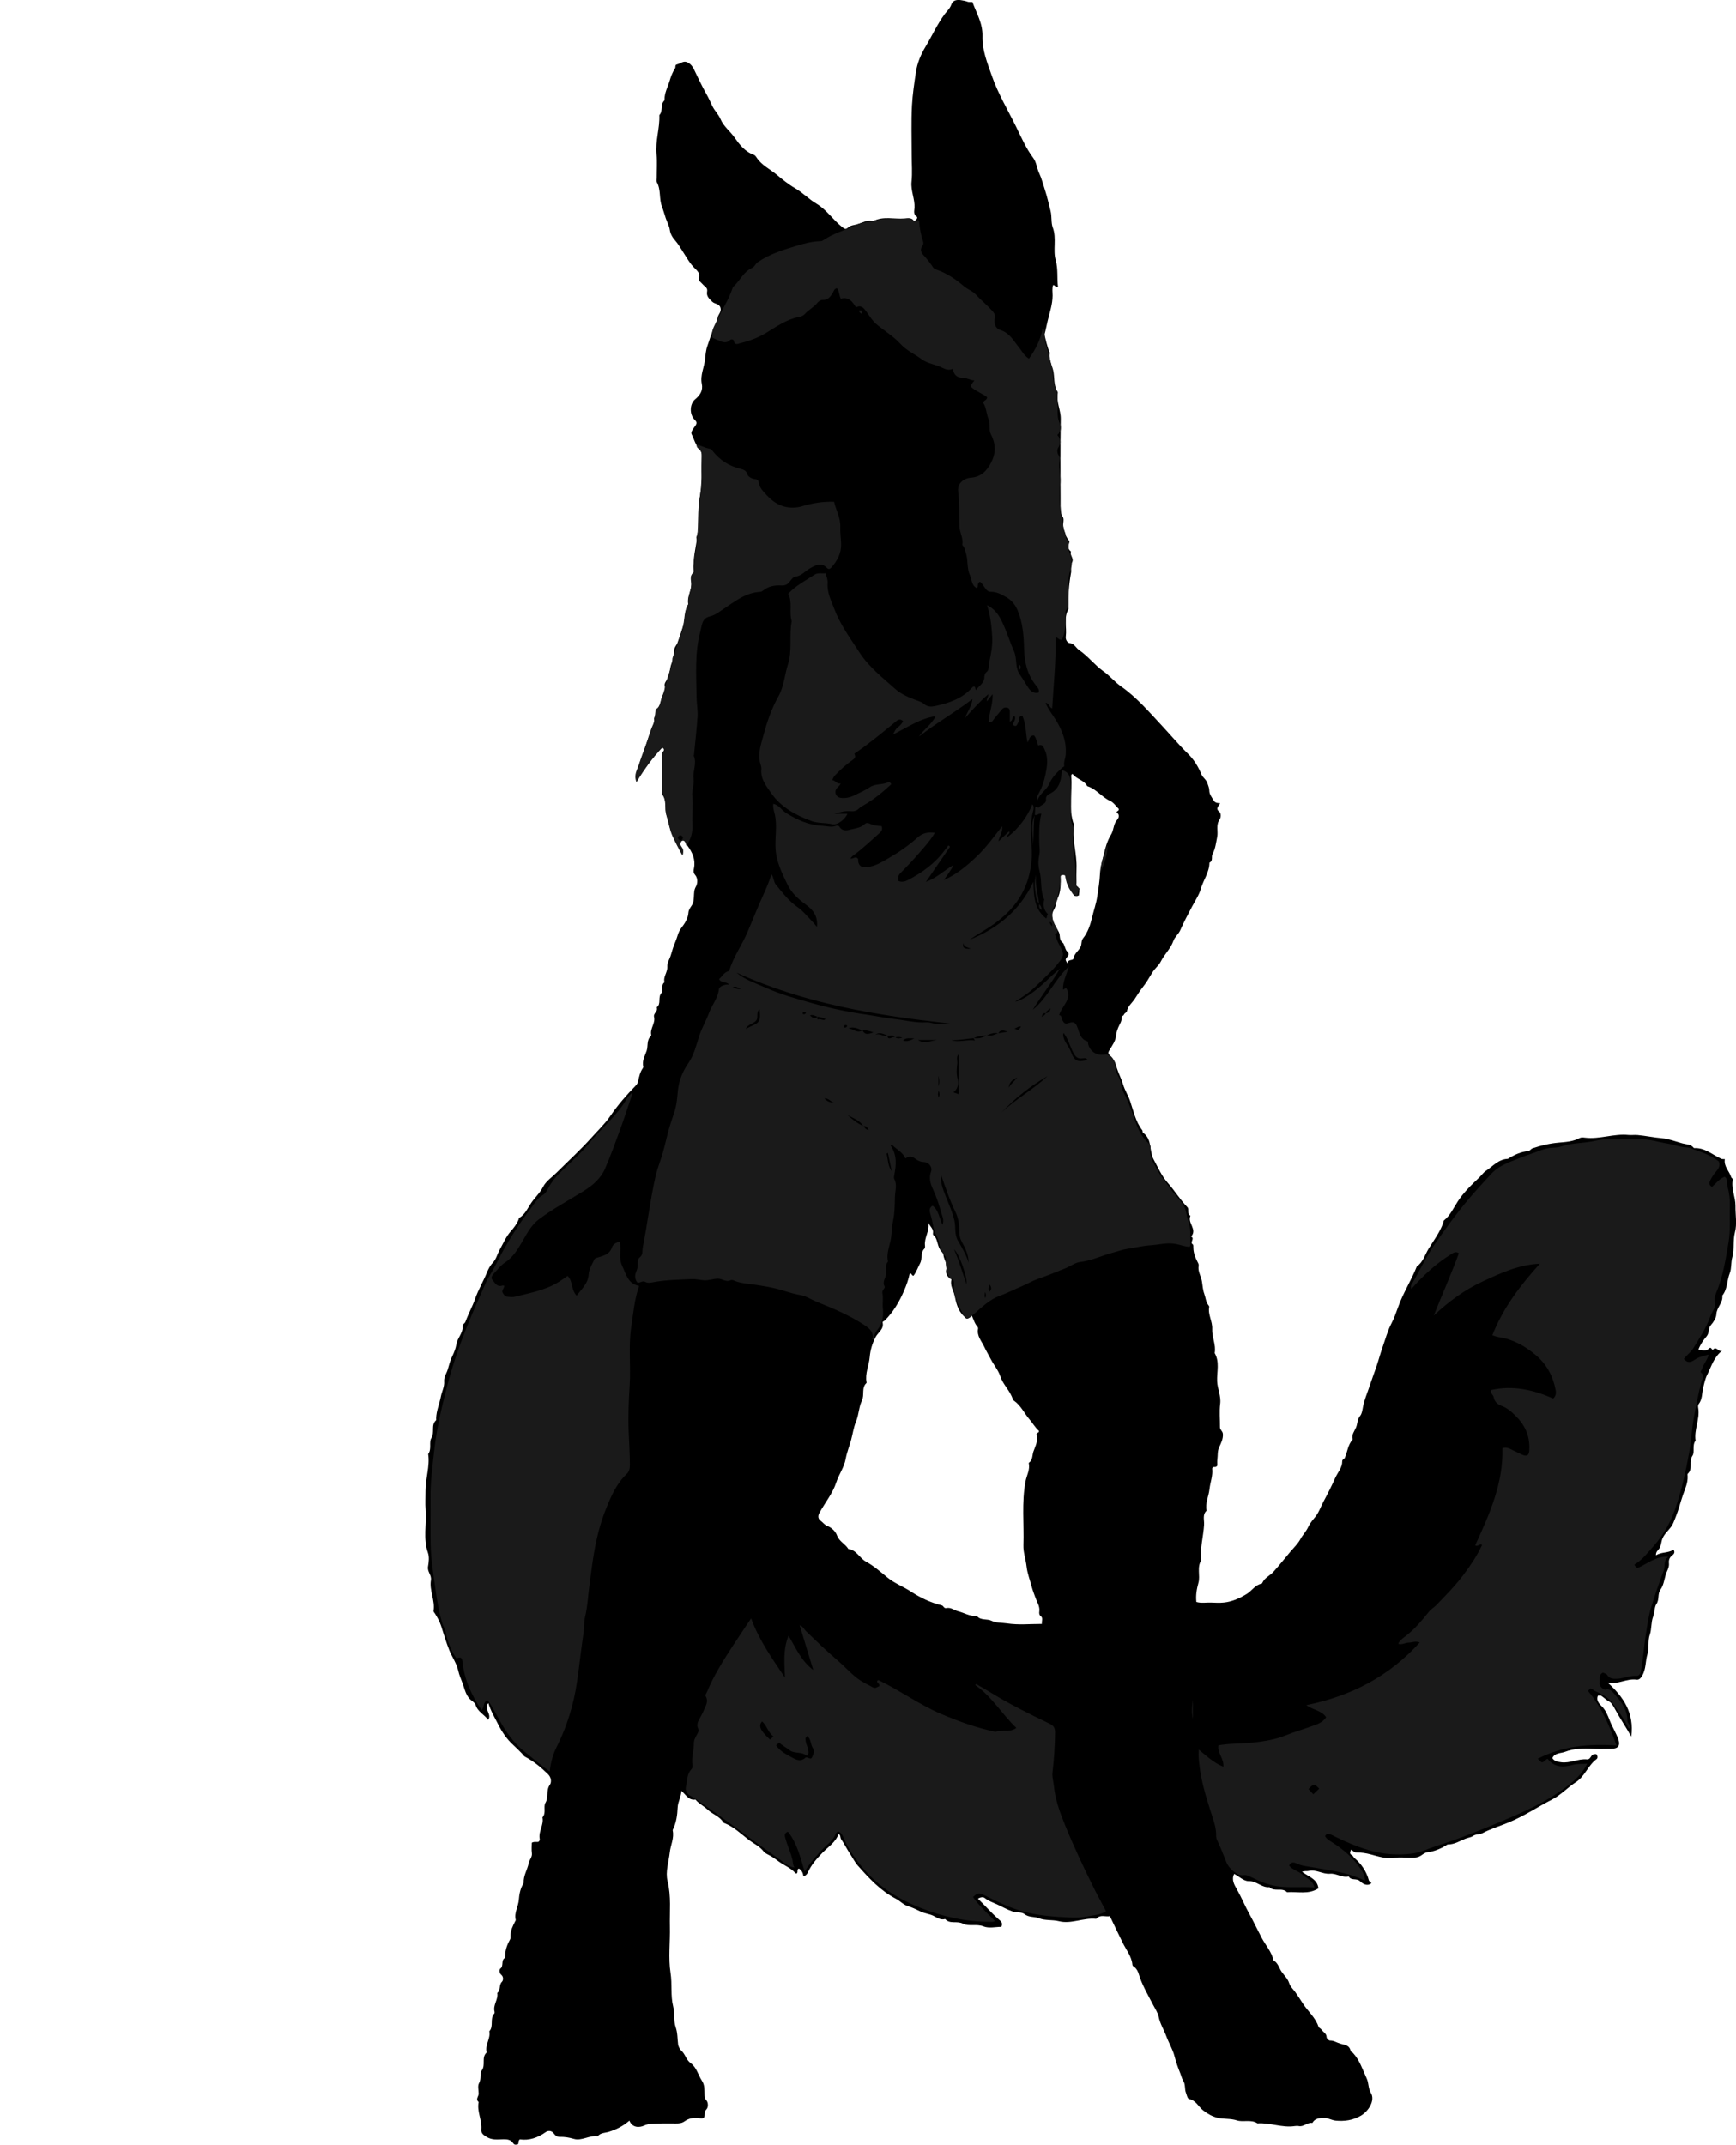 <?xml version="1.0" encoding="utf-8"?>
<!-- Generator: Adobe Illustrator 24.0.2, SVG Export Plug-In . SVG Version: 6.00 Build 0)  -->
<svg version="1.1" id="Layer_1" xmlns="http://www.w3.org/2000/svg" xmlns:xlink="http://www.w3.org/1999/xlink" x="0px" y="0px"
	 width="1306.58" height="1614.19" viewBox="0 0 1306.58 1614.19" style="enable-background:new 0 0 1306.58 1614.19;" xml:space="preserve">
<style type="text/css">
	.st0{fill:#1A1A1A;}
</style>
<g>
	<path d="M835.35,1442.19c-3.48,0.65-7.33-1.5-10.21,1.95c-0.08,0.09-0.32,0.06-0.49,0.05c-9.32-0.89-18.41,4.09-27.56,1.81
		c-5.11-1.27-10.62-0.39-15.01-2.21c-3.61-1.5-7.67-0.44-11.11-3.22c-2.05-1.66-5.88-0.9-9.02-1.98c-4.12-1.41-7.79-3.58-11.66-5.32
		c-3.11-1.41-6.46-2.53-9.25-4.82c-0.91-0.75-3.16-0.68-4.99,0.62c5.28,5.09,10.02,10.52,15.41,15.36c1.35,1.21,3.73,2.51,2.19,5.8
		c-4.24,0-9.35,1.26-13.33-0.31c-5.36-2.11-11.26,0.2-15.54-2.07c-4.5-2.39-9.84,0.58-13.44-3.5c-3.46,1.1-6.42-1.3-8.93-2.48
		c-3.08-1.45-6.46-1.68-9.55-3.19c-3.03-1.48-6.34-3.07-9.56-4.07c-3.64-1.13-5.84-3.89-8.97-5.51
		c-11.54-5.96-20.34-15.5-28.8-25.07c-2.11-2.39-3.87-5.92-5.74-8.73c-2.39-3.59-4.24-7.46-6.67-10.94
		c-0.94-1.34-0.15-3.03-1.99-4.08c-2.1,6.16-7.6,9.56-11.91,13.97c-4.45,4.56-8.59,9.19-11.23,15.1c-0.43,0.97-1.48,2.43-3.35,2.91
		c-0.14-2.58-1.24-4.56-3.33-5.92c-2,0.63-0.34,2.88-1.75,3.71c-0.58,0.15-0.92-0.25-1.24-0.6c-2.94-3.23-6.9-4.95-10.49-7.25
		c-2.56-1.64-4.85-3.63-7.53-5.17c-1.85-1.06-4.45-2.11-5.36-3.32c-3.02-4.06-7.55-6.04-11.27-8.87c-5.9-4.48-11.3-9.92-18.43-12.68
		c-0.3-0.12-0.7-0.25-0.84-0.5c-2.68-4.71-8.1-6.1-11.8-9.63c-2.85-2.72-6.62-4.48-9.2-7.63c-5.04,0.81-7.06-3.46-10.57-6.55
		c-0.18,4.65-2.6,8.11-2.8,12.54c-0.25,5.67-0.99,11.5-3.66,16.77c-0.07,0.14-0.1,0.33-0.07,0.48c1.27,5.78-1.61,11.04-2.2,16.61
		c-0.78,7.21-3.42,14.52-1.66,21.59c2.84,11.39,1.47,22.78,1.74,34.17c0.28,11.66-1.27,23.54,0.5,34.93
		c1.32,8.49-0.08,17.08,1.95,25.09c1.36,5.37,0.22,10.81,1.89,15.62c1.55,4.48,1.28,8.81,1.87,13.2c0.21,1.52,1.43,3.74,2.18,4.36
		c3.2,2.67,3.75,7.09,7.19,9.54c4.57,3.25,5.65,8.94,8.56,13.36c2.15,3.28,1.77,6.67,1.94,10.15c0.07,1.52-0.11,2.86,1.29,4.4
		c1.59,1.76,1.6,5.43,0.11,6.94c-1.96,1.98-0.87,4.01-1.7,6.03c-1.11,1.1-2.74,0.72-4.11,0.52c-3.84-0.55-7.6,0.28-10.47,2.35
		c-2.3,1.67-4.39,1.68-6.76,1.7c-4.33,0.04-8.68-0.17-13,0.07c-3.59,0.2-7.01-0.22-10.79,1.52c-3.5,1.62-8.89,1.88-11.12-3.71
		c-4.77,4.15-9.79,6.64-15.49,8.43c-2.72,0.85-6.26,0.62-8.37,3.31c-6.23-0.87-12.15,3.73-17.93,2.01
		c-3.67-1.09-7.11-1.63-10.72-1.53c-2.19,0.07-3.43-1.28-4.33-2.49c-1.86-2.52-4.5-2.24-6.11-1.11c-6.05,4.27-12.51,6.5-19.5,5.49
		c-1.46,1.18-0.67,2.57-1.4,3.69c-1.35,0.23-2.55,0.85-3.71-0.91c-1.66-2.51-4.27-2.9-7.22-2.85c-4.26,0.07-8.56,0.81-12.67-1.78
		c-2.35-1.49-4.28-2.58-4.01-5.65c0.62-7-3.47-13.55-2.01-20.63c-2.58-2.09,0.02-4.18,0.02-6.26c-0.01-2.67-0.92-5.89,0.26-7.87
		c1.93-3.25,0.38-7.37,2.03-9.55c3.21-4.26-0.42-9.85,3.64-13.45c0.09-0.08,0.08-0.33,0.05-0.49c-1.29-5.46,3.13-10.18,2.03-15.62
		c3.5-3.79,0.17-9.51,3.72-13.31c0.28-0.3,0.35-0.99,0.23-1.42c-1.39-5.02,2.93-9.19,2.06-14.12c2.72-2.1,1.04-5.98,3.52-8.43
		c1.03-1.02,1.3-3.77-0.59-5.3c-1.66-1.34-1.37-4.03-0.78-4.44c2.96-2.05,0.43-6.18,3.41-8.04c0.38-0.24,0.39-1.22,0.39-1.86
		c0.03-4.47,1.59-8.46,3.71-12.3c0.37-0.66,0.32-1.61,0.29-2.42c-0.12-4.2,1.8-7.74,3.61-11.31c0.15-0.29,0.39-0.65,0.32-0.91
		c-1.32-5.32,1.95-9.96,2.34-15.1c0.3-3.92,1.02-8.23,3.23-11.88c0.17-0.28,0.43-0.59,0.41-0.88c-0.3-5.37,2.81-9.86,3.78-14.79
		c0.53-2.7,2.81-4.61,2.39-7.57c-0.37-2.59-0.08-5.27-0.08-7.81c1.94-1.16,3.9-0.26,5.15-0.79c0.95-0.84,0.93-1.57,0.82-2.18
		c-1.04-5.61,3.26-10.51,2.08-16.12c3.02-3.29,0.51-8.04,2.24-10.96c2.58-4.36,0.3-9.36,3.33-13.59c1.27-1.78,1.27-5.36-1.42-7.99
		c-5.24-5.11-10.79-9.69-17.26-13.1c-1.05-0.55-1.54-1.62-2.3-2.38c-2.14-2.13-4.23-4.33-6.48-6.36c-4.89-4.41-8.58-9.87-11.45-15.6
		c-2.54-5.06-5.56-9.95-7.37-16.05c-3.89,4.58,3.02,8.31-0.19,12.64c-2.86-4.11-7.93-6.04-9.45-11.38
		c-0.26-0.91-1.67-2.16-2.87-3.05c-4.47-3.27-5.17-8.54-6.99-13.33c-1.12-2.96-2.5-6.14-3.11-8.98c-1.25-5.8-4.67-10.38-6.78-15.63
		c-2.42-6-4.18-12.18-6.17-18.3c-1.04-3.2-2.82-6.44-4.69-9.41c-0.41-0.65-1.15-1.18-1.02-1.98c1.3-7.89-3.3-15.3-1.97-23.13
		c0.64-3.79-2.87-6.32-2.19-10.17c0.6-3.39,1.05-7.31-0.05-10.42c-3.77-10.65-0.93-21.5-1.76-32.2c-0.37-4.8-0.05-9.66-0.07-14.49
		c-0.04-9.26,3.39-18.27,2.02-27.62c2.8-3.69,0.43-8.9,2.34-11.91c2.8-4.42-0.48-9.85,3.55-13.49c0.26-0.23,0.08-0.96,0.09-1.46
		c0.15-5.69,2.51-10.9,3.54-16.31c0.73-3.84,2.8-7.47,2.48-11.54c-0.26-3.26,1.83-5.95,2.7-8.92c0.97-3.29,1.81-6.79,3.37-9.89
		c1.45-2.88,2.66-6.16,3.11-8.95c0.81-4.96,5.01-8.52,4.73-13.54c-0.1-1.9,1.63-2.17,2.14-3.58c2.11-5.85,5.25-11.43,7.23-17.15
		c2.39-6.9,6.11-13.03,8.83-19.67c1.07-2.62,2.37-5.31,4.48-7.52c2.66-2.77,3.45-6.7,5.31-10c2.62-4.67,4.62-9.61,8.28-13.76
		c2.25-2.55,4.5-5.38,5.81-8.68c0.18-0.45,0.2-1.15,0.53-1.34c4.56-2.66,6.47-7.63,9.24-11.6c2.78-3.99,6.43-7.29,8.74-11.83
		c2.12-4.19,6.64-7.17,10.14-10.65c8.8-8.75,17.99-17.13,26.27-26.34c4.78-5.32,10.13-10.41,14.08-16.18
		c5.69-8.33,12.17-15.78,19.15-22.9c1.09-1.12,1.59-2.1,1.92-3.63c0.71-3.23,1.38-6.56,3.35-9.38c0.27-0.39,0.57-0.97,0.47-1.36
		c-1.15-4.37,1.39-8.35,2.56-11.97c1.16-3.59-0.15-8.06,3.12-10.98c0.21-0.19,0.37-0.63,0.31-0.9c-1.05-4.81,3.31-8.76,2.11-13.63
		c-0.65-2.64,3.22-4.19,1.99-7.1c3.72-2.71,0.55-7.62,3.66-10.92c1.63-1.73-0.83-5.83,2.23-7.93c-1.17-4.21,2.36-7.56,2.1-11.61
		c-0.21-3.26,1.83-5.96,2.68-8.93c0.95-3.29,1.96-6.71,3.37-9.9c1.53-3.49,2.01-7.3,4.53-10.54c2.55-3.29,5.02-7.06,5.31-11.44
		c0.15-2.27,1.6-4.03,2.49-5.42c1.49-2.33,1.47-4.44,1.64-6.8c0.18-2.47-0.01-4.74,1.46-7.33c1.29-2.28,1.8-6.3-0.76-9.16
		c-1.28-1.43-0.95-3.26-0.65-4.75c1.3-6.51-1.24-11.99-4.84-16.86c-0.98-1.33-0.67-3.74-3.36-4.18c-2.34,0.88-2.64,3.02-1.18,4.9
		c1.44,1.87,1.42,3.57,0.95,6.01c-3.24-4.61-5.21-9.53-7.49-14.21c-2.37-4.87-2.9-10.62-4.66-15.51c-1.94-5.37,0.66-11.38-3.31-16
		c-0.26-10.31-0.46-20.64,0.18-30.93c0.08-1.26,2.77-2.29-0.03-4.23c-7.32,7.54-13.37,16.18-19.34,25c-1.03-2.65-0.5-4.65,0.13-7.08
		c1.29-5,3.61-9.59,5.17-14.45c1.58-4.94,3.33-9.97,5.06-14.9c1.12-3.19,3.48-6.4,2.68-10.22c-0.08-0.4,3.09-7.9,3.35-8.4
		c0.98-1.84,2.01-4.15,2.16-5.76c0.34-3.65,3.46-6.45,2.53-10.35c-0.52-2.18,1.42-4.03,2.22-5.75c1.73-3.74,1.51-7.81,3.06-11.59
		c1.19-2.89,1.91-6.51,1.96-9.99c0.03-1.93,1.72-3.34,2.39-5.19c1.51-4.12,3.43-10.11,4.49-13.62c1.49-4.93,0.79-10.3,3.36-14.93
		c0.16-0.29,0.41-0.64,0.36-0.91c-1.07-5.7,3-10.69,2.16-16.41c-0.35-2.36-0.66-5.01,1.59-6.96c0.3-0.26,0.35-0.95,0.3-1.42
		c-0.93-8.6,1.51-17,2.53-25.34c1.19-9.7,0.17-19.46,1.82-28.91c1.84-10.57,1.49-21.08,1.71-31.64c0.05-2.43-0.47-4.29-2.27-6.21
		c-2.75-2.92-3.63-7.1-5.47-10.64c-0.9-1.72,1.52-4.43,2.85-6.42c1.25-1.87,1.1-2.81-0.57-4.46c-3.99-3.94-3.83-11.84,0.39-15.38
		c3.77-3.15,6.04-6.66,5.01-11.63c-1.34-6.46,1.82-12.36,2.46-18.58c0.33-3.22,0.64-6.98,1.79-10.09c1.48-4.02,2.52-8.22,4.44-12.11
		c1.4-2.83,2.66-5.87,3.2-8.96c0.46-2.63,3.15-4.49,2.14-7.6c-1.02-3.13-4.36-2.63-6.22-4.5c-2.22-2.23-4.53-4.1-3.8-7.72
		c0.57-2.79-1.99-3.72-3.36-5.39c-1.16-1.42-3.27-2.29-2.66-4.82c0.73-3.04-0.98-4.99-3.1-7c-3.84-3.64-6.29-8.34-9.16-12.74
		c-1.81-2.78-3.51-5.81-5.75-8.36c-2.07-2.36-3.59-4.83-4.08-8.14c-0.44-2.95-2.02-5.71-3.01-8.59c-1.01-2.92-1.77-5.92-2.88-8.8
		c-2.29-5.9-0.63-12.59-3.82-18.32c-0.5-0.9-0.15-2.29-0.15-3.46c-0.01-5.83,0.48-11.71-0.11-17.49
		c-1.03-10.05,2.54-19.68,2.12-29.63c2.98-3,0.52-7.85,3.66-10.81c0.2-0.19,0.28-0.61,0.27-0.92c-0.13-5.01,2.4-9.23,3.75-13.8
		c1.03-3.5,2.19-6.67,4.18-9.66c0.56-0.85-0.28-2.51,1.3-2.88c2.39-0.55,4.65-2.61,6.97-1.96c2.6,0.74,4.59,2.86,5.87,5.51
		c3.01,6.25,5.92,12.55,9.35,18.6c1.64,2.89,3.05,5.98,4.46,9c1.69,3.63,4.71,6.34,6.23,9.99c2.27,5.47,7.17,9,10.49,13.75
		c3.56,5.09,7.78,10.7,14.35,13c1.19,0.42,1.92,1.54,2.35,2.21c3.78,5.78,10.09,8.66,15.11,12.86c4.32,3.61,8.93,7.36,13.88,10.22
		c5.76,3.33,10.34,8.22,15.9,11.52c7.77,4.6,12.51,12.16,19.36,17.57c1.84,1.45,2.67,2.24,4.64,0.41c1.75-1.63,4.53-1.78,6.65-2.38
		c3.94-1.11,7.83-3.65,12.28-2.46c7.53-3.84,15.6-1.32,23.4-1.94c2.73-0.22,5.73-0.84,7.27,2.12c1.94-1.01,2.97-2.82,2-3.47
		c-2.8-1.89-1.78-4.48-1.67-6.7c0.34-6.68-2.96-12.82-2.24-19.65c0.7-6.59,0.12-13.32,0.12-19.98c0.01-12.43-0.44-24.89,0.21-37.29
		c0.45-8.47,1.73-16.97,3-25.38c0.99-6.57,3.64-13.01,7.03-18.63c4.97-8.24,8.89-17.1,14.65-24.9c1.7-2.29,3.93-4.13,4.97-7.19
		c1.12-3.28,4.35-3.85,8.18-3.06c1.29,0.26,2.54,0.42,3.8,0.95c1.01,0.42,2.29,0.2,3.86,0.28c3.03,8.39,7.86,16.03,7.56,25.86
		c-0.31,10.31,3.7,20.08,7.09,29.79c4.64,13.3,11.9,25.34,18.07,37.89c3.98,8.1,7.54,16.44,13.06,23.8
		c2.38,3.17,2.72,7.72,4.48,11.48c1.88,4.02,2.91,8.4,4.32,12.58c1.76,5.2,2.82,10.47,4.2,15.67c1.16,4.36,0.28,8.81,1.71,12.67
		c3.05,8.18-0.01,16.82,2.19,24.59c1.96,6.92,0.85,13.47,1.72,19.93c-2.06,1.04-1.93-1.28-3.66-1.21c-0.93,2.49-0.38,5.27-0.39,7.93
		c-0.04,6.53-2.14,12.57-3.66,18.81c-0.81,3.29-1.41,6.72-2.33,10.05c-0.32,1.15,2.72,11.85,3.49,13.33
		c0.15,0.29,0.43,0.63,0.38,0.88c-1,4.65,1.49,8.88,2.51,13.02c1.31,5.36,0.13,11.25,3.28,16.17c0.17,0.26,0.3,0.66,0.24,0.95
		c-1.34,6.76,2.32,12.89,2.21,19.63c-0.38,21.99-0.16,43.99-0.13,65.99c0,2.58-0.3,5.07,1.55,7.55c1.32,1.76,0.18,4.55,0.45,6.85
		c0.49,4.29,1.85,8.25,4.73,11.84c-0.83,2.46-1.93,5.27,1.1,7.56c-1.26,2.92,3.02,5.41,0.37,8.82c-1.13,1.47,0.13,4.58-0.28,6.84
		c-1.67,9.15-2.34,18.35-1.96,27.63c-3.83,6.57-1.11,13.77-2.04,20.62c-0.36,2.64,1.4,4.81,2.87,4.97c3.66,0.38,4.69,3.57,7.09,5.2
		c6.82,4.64,11.9,11.49,18.46,16.09c4.81,3.38,8.31,7.9,13.02,11.19c11.92,8.33,21.33,19.42,31.15,29.92
		c6.46,6.91,12.52,14.22,19.33,20.85c4.48,4.37,7.77,9.69,10.15,15.51c1.05,2.56,3.67,3.88,4.59,6.87c0.52,1.68,1.35,3.4,1.35,5.26
		c0,2.99,1.89,5.08,3.2,7.46c0.99,1.79,2.7,2.09,4.98,2.21c-1.19,2.24-3.73,4.01-0.56,6.47c1.31,1.01,1.13,4.4,0.21,5.68
		c-3.05,4.24-1,8.89-1.88,13.21c-0.89,4.34-1.29,8.84-3.51,12.85c-1.12,2.02,0.63,5.1-2.33,6.49c-0.02,7.22-4.57,13-6.46,19.67
		c-1.29,4.55-4.25,8.97-6.6,13.38c-3.13,5.88-6.24,11.79-8.92,17.87c-1.33,3-4.06,4.85-5.18,8.06c-2.02,5.76-6.74,10.01-9.48,15.51
		c-1.48,2.97-4.53,5.19-6.41,8.35c-2.3,3.85-4.67,7.87-7.45,11.32c-2.24,2.77-3.94,5.87-5.92,8.72c-1.95,2.81-4.92,5.14-5.61,8.69
		c-0.3,1.54-1.96,1.55-2.36,2.93c-0.21,0.71-1.75,0.84-1.66,2.13c0.16,2.14-0.79,3.78-1.75,5.69c-1.26,2.5-2.28,5.29-2.59,8.45
		c-0.34,3.53-2.81,6.96-4.77,10.18c-1.14,1.89-1.35,2.85,0.51,4.38c2.97,2.45,3.87,5.85,5.07,9.58c1.27,3.95,3.41,7.94,4.64,12.14
		c1.25,4.26,3.72,7.96,5.19,12.22c2.59,7.51,4.12,15.65,9.24,22.17c0.36,0.46,0.09,1.55,0.48,1.82c7.23,4.95,4.55,13.81,8.05,20.14
		c3.33,6.02,5.92,12.39,10.7,17.72c5.17,5.78,9.2,12.57,14.68,18.19c1.56,1.6-0.52,5.02,2.33,6.48c-2.55,5.3,5.45,10.3,0.43,15.67
		c3.21,1.28-1.31,4.36,1.36,5.91c0.44,0.26,0.37,1.55,0.38,2.37c0.02,4.31,1.73,8.08,3.66,11.79c0.29,0.55,0.43,1.31,0.32,1.91
		c-0.77,4.3,1.93,7.96,2.53,12.05c0.43,2.93,0.67,6.3,1.72,9.1c1.05,2.81,1.12,6.04,3.11,8.51c0.29,0.36,0.66,0.9,0.59,1.27
		c-1.14,5.78,2.56,10.84,2.25,16.63c-0.32,6.03,3.03,11.87,1.86,18.11c3.9,6.74,1.58,14.08,1.85,21.13
		c0.22,5.81,3.06,11.09,2.29,17.14c-0.73,5.74-0.1,11.65-0.17,17.48c-0.03,2.04,2.03,2.88,2.21,5.1c0.3,3.78-1.53,7.2-2.75,9.91
		c-1.5,3.32-0.98,6.25-1.4,9.32c-0.22,1.62-0.04,3.3-0.04,4.53c-0.92,1.94-2.79,0.61-3.43,1.49c-0.29,0.46-0.47,0.61-0.45,0.74
		c0.69,5.4-1.47,10.41-2.02,15.63c-0.57,5.4-3.35,10.49-2.16,16.11c-3.29,3.06-1.68,7.04-1.89,10.63
		c-0.53,8.89-3.21,17.61-2.05,26.62c-3.58,5.37-0.68,11.6-2.2,17.06c-1.32,4.76-2.12,9.32-1.57,14.43c3.64,1.12,7.46,0.32,11.2,0.48
		c3.16,0.14,6.36,0.29,9.49-0.03c6.24-0.64,11.71-3.12,17.15-6.41c3.95-2.39,6.36-6.93,11.29-7.79c0.32-0.06,0.58-0.72,0.79-1.14
		c1.77-3.47,5.47-4.92,7.94-7.63c4.51-4.94,8.63-10.26,12.95-15.35c2.52-2.97,5.61-5.9,7.52-9.44c1.67-3.09,4.17-5.55,5.7-8.8
		c1.19-2.53,3.04-5.07,4.88-7.18c3.25-3.72,4.61-8.25,6.85-12.39c3.12-5.78,6.08-11.65,8.76-17.66c1.85-4.15,5.3-7.63,5.26-12.53
		c-0.01-1.51,1.49-1.55,1.95-2.6c2.01-4.6,2.36-9.92,5.92-13.85c-1.05-3.45,1.39-6.33,2.51-8.95c1.2-2.79,0.83-6.04,3.01-8.63
		c1.47-1.74,1.84-4.77,2.25-6.94c0.98-5.26,3.16-10.15,4.78-15.06c1.58-4.81,3.46-9.82,5.12-14.62c1.69-4.86,3.05-10.14,4.77-15.01
		c2.15-6.09,3.79-12.43,6.87-18.34c1.88-3.62,3.42-7.86,4.85-11.92c3.74-10.68,9.97-20.21,14.11-30.7c4.71-3.2,6.14-8.89,8.86-13.31
		c3.87-6.28,8.5-12.36,11-19.5c0.21-0.61,0.16-1.5,0.58-1.83c4.74-3.78,7.1-9.23,10.28-14.14c4.44-6.86,10.31-12.56,16.25-18.15
		c1.73-1.63,3.09-3.78,5.04-5.05c5.18-3.38,9.37-8.64,16.23-9.01c0.66-0.04,1.1-0.48,1.64-0.82c4.21-2.59,8.79-4.47,13.67-5
		c1.85-0.2,2.22-1.67,3.59-2.13c6.42-2.13,12.84-3.69,19.7-4.27c5.26-0.44,10.87-0.79,15.84-3.48c1.05-0.57,2.63-0.4,3.92-0.24
		c11.01,1.35,21.64-3.16,32.63-2.06c2.31,0.23,4.68-0.15,6.99,0.07c6.05,0.56,12,1.84,18.09,2.37c5.18,0.46,10.49,2.5,15.67,3.94
		c2.67,0.74,6.3,0.53,8.38,3.31c0.09,0.12,0.29,0.25,0.42,0.24c8.05-0.48,13.73,5.03,20.4,8.02c0.69,0.31,1.57,0.17,2.64,0.27
		c-0.89,5.63,3.49,9.04,4.82,13.63c0.14,0.49,1.3,1,1.13,1.87c-1.3,6.76,2.16,13,2.07,19.63c-0.09,6.66,1.26,13.67-0.38,19.9
		c-1.67,6.35-0.31,12.75-1.97,18.63c-1.17,4.15-0.49,8.51-1.93,12.12c-2.22,5.56-1.64,12.03-5.65,16.92
		c0.75,5.35-4.27,8.83-4.46,14.15c-0.09,2.57-2.24,5.99-4.01,7.92c-2.43,2.66-1.04,5.94-3.34,8.62c-2.34,2.72-4.64,5.97-6.17,9.98
		c2.76,0.21,5.52,1.71,7.98-0.83c0.83-0.85,1.28-0.67,1.87,0.11c0.28,0.36,0.63,0.66,0.95,0.99c2.76-3.59,4.39,2.19,7.16,0.46
		c-6.41,4.88-8.29,12.23-11.47,18.49c-1.34,2.63-2.16,6.47-2.93,9.8c-0.91,3.92-0.58,8.4-3.29,11.9c-0.76,0.98-0.5,2.3-0.34,3.4
		c1.21,8.21-3.29,15.93-2.05,24.13c-2.76,3.52-0.45,8.61-2.32,11.4c-2.95,4.4,0.52,9.85-3.51,13.51c-0.35,0.32-0.17,1.29-0.14,1.95
		c0.24,5-1.88,9.28-3.45,13.86c-0.96,2.8-1.93,5.95-2.8,8.88c-1.24,4.15-2.81,8.33-4.53,12.4c-1.92,4.56-6.25,7.09-8.15,11.7
		c-1.08,2.63-0.86,5.67-2.84,8.16c-0.63,0.79-2.15,1.86-2.07,4.47c4.21-2.63,9.05-1.53,13.22-4.2c1.12,1.73,0.76,2.97-1.03,4.32
		c-1.85,1.38-2.72,3.34-2.41,5.89c0.39,3.22-1.72,5.98-2.53,8.95c-0.99,3.59-1.66,7.87-3.7,10.65c-2.59,3.53-0.74,7.6-3.25,11.18
		c-1.46,2.08-1.22,6.24-2.42,9.36c-1.66,4.35-1.06,9.42-2.46,13.45c-1.77,5.08-0.35,10.1-1.78,14.7
		c-1.67,5.37-1.02,11.28-3.95,16.22c-0.89,1.5-2.04,3.4-4.39,3.07c-7.23-1.01-13.81,3.76-21.57,2.3c11.88,10.72,20,22.8,17.69,40.56
		c-4.18-7.41-8.37-13.5-11.89-20.03c-1.18-2.2-2.87-5.35-4.44-6.15c-2.47-1.25-4.15-3.17-6.32-4.55c-0.57-0.36-1.57-0.05-2.45-0.05
		c-1.58,3.49,1.14,6.31,2.53,7.61c3.33,3.13,4.91,7.32,6.31,10.95c1.93,4.99,4.87,9.45,6.59,14.47c1.54,4.47-0.28,6.87-5.12,6.9
		c-4.83,0.02-9.68,0.21-14.5-0.04c-7-0.36-14.08-0.14-20.51,2.35c-3.18,1.23-7.73,0.62-9.61,4.74c1.52,2.32,3.71,2.71,6.42,3.11
		c6.83,1,12.97-2.81,19.65-2.17c1.84,0.18,2.62-1.54,3.31-2.49c1.15-1.59,2.34-1.45,3.77-1.39c1.01,1.3,1.16,2.93,0.12,3.69
		c-6.42,4.72-8.89,13.09-15.51,17.32c-6.37,4.07-11.36,9.79-18.35,13.31c-5.21,2.63-10.41,5.76-15.59,8.67
		c-5.59,3.14-11.35,6.19-17.21,8.58c-6.45,2.63-13.13,4.66-19.38,7.92c-2.11,1.1-4.8,0.48-7.13,2.16c-1.35,0.97-3.64,1.18-5.53,1.95
		c-4.22,1.72-8.28,4.33-13.11,4.32c-0.66,0-1.09,0.51-1.62,0.83c-4.22,2.55-8.8,4.42-13.68,5.02c-2.08,0.25-3.65,1.62-4.89,2.45
		c-2.62,1.75-5.11,1.63-7.8,1.66c-4.17,0.04-8.41-0.48-12.48,0.13c-6.18,0.92-11.97-1.08-17.53-2.55
		c-3.65-0.97-7.12-1.52-10.72-1.47c-1.9,0.03-2.75-1.28-4.17-2.2c-0.84,1.76-1.49,3.19,0.65,4.27c0.87,0.44,1.09,1.45,1.87,2.11
		c5.28,4.49,9,10.08,10.83,16.82c0.28,1.04,1.92,0.79,1.75,2.2c-3.35,2.62-6.86-0.11-8.43-1.62c-2.62-2.53-6.74-0.13-8.45-3.59
		c-4.99,1.22-9.3-2.44-14.11-2.02c-5.57,0.49-10.47-3.49-16.14-2.09c-1.41,0.35-2.97-0.2-4.91,0.64
		c4.88,3.68,11.56,5.42,12.31,12.45c-7.61,4.9-15.79,2.29-23.61,2.93c-3.66-3.89-9.59,0.04-13.24-3.85
		c-5.76,0.66-9.63-4.72-15.67-4.54c-3.54,0.1-7.18-3.45-10.88-5.42c-2.23,4.34,0.08,8.14,2,11.54c3.43,6.06,6.06,12.5,9.41,18.57
		c3.28,5.95,6.16,12.11,9.34,18.11c2.97,5.62,7.51,10.46,8.84,16.93c3.43,1.8,4.15,5.66,6.12,8.51c1.94,2.8,4.63,5.18,5.71,8.62
		c0.82,2.62,3.08,4.64,4.58,6.72c2.02,2.8,3.92,5.86,5.8,8.72c3.8,5.78,9.33,10.41,11.63,17.18c0.38,1.11,1.64,1.32,2.31,2.35
		c1.23,1.88,3.76,2.74,3.82,5.66c0.02,0.91,1.63,2.55,2.49,2.54c2.86-0.05,5.08,1.5,7.59,2.28c3.29,1.01,7.11,0.99,7.99,5.48
		c0.16,0.83,1.19,0.91,1.75,1.52c5.12,5.53,7.21,12.53,10.31,19.13c1.71,3.64,1.03,7.44,3.24,11.07c3.35,5.51-1.79,13.7-7.59,17.06
		c-6.08,3.52-12.24,4.32-18.83,3.74c-3.41-0.3-6.36-2.51-10.15-2.1c-2.72,0.3-5.04,0.59-6.81,2.76c-0.29,0.36-0.62,1.11-0.82,1.08
		c-3.7-0.65-6.35,3.09-10.07,2.35c-0.96-0.19-2.01-0.16-2.99-0.01c-9.54,1.49-18.65-2.73-28.13-2.03
		c-4.88-3.22-10.68-0.68-15.54-2.25c-4.97-1.61-9.95-0.83-14.65-1.99c-3.75-0.93-7.48-2.98-10.77-5.59
		c-3.51-2.78-5.38-7.51-10.54-8.52c-1.21-0.24-1.77-3.21-2.38-4.79c-1.09-2.81-0.14-6.14-2.12-9.15c-0.87-1.31-1.29-3.35-1.98-5.06
		c-1.72-4.25-3.3-8.58-4.45-13.11c-1.34-5.27-4.34-10.09-6.23-15.25c-1.78-4.85-4.63-9.22-5.68-14.42
		c-0.65-3.23-2.71-6.17-4.23-9.11c-3.95-7.63-8.35-15-10.84-23.3c-0.59-1.97-1.56-3.84-3.26-5.14c-0.64-0.49-1.39-0.76-1.48-1.77
		c-0.58-6.36-4.71-11.17-7.34-16.63C841.77,1455.65,838.68,1449.16,835.35,1442.19z M784.16,1222.24c-0.19-2.25,0.88-4.47-0.6-5.62
		c-1.57-1.22-1.5-2.54-1.32-3.88c0.49-3.7-1.66-6.85-2.79-9.9c-1.02-2.75-2.2-5.87-2.92-8.56c-1.35-5.06-3.32-10.2-3.87-15.21
		c-0.6-5.42-2.58-10.66-2.4-16.08c0.54-16.03-1.44-32.11,1.62-48.15c0.85-4.44,3.5-8.73,2.4-13.55c-0.03-0.12,0.1-0.34,0.22-0.43
		c2.9-2.03,2.34-5.69,3.32-8.42c1.38-3.83,3.63-7.99,2.35-12.48c-0.5-1.74,2.25-1.42,1.76-3.05c-2.83-2.49-4.64-5.82-7.03-8.56
		c-4-4.61-6.5-10.47-11.65-14.07c-0.44-0.3-0.81-0.59-0.95-1.04c-1.9-6.41-7.31-10.97-9.34-17.16c-1.58-4.84-4.87-8.54-7.12-12.89
		c-1.64-3.16-3.62-6.44-5.09-9.61c-1.96-4.21-5.72-8.13-4.62-13.5c0.09-0.43-0.07-1.08-0.36-1.4c-2.2-2.38-2.95-5.55-4.37-8.51
		c-2.13,2.24-3.35,2.87-5.99,0.37c-4.67-4.41-5.79-10.16-6.99-15.68c-0.83-3.8-3.48-7.34-2.36-11.57c0.18-0.68-0.82-0.87-1.31-1.26
		c-2.23-1.76-3.23-4.12-2.51-6.84c1.17-4.44-2.59-7.87-2.21-12.09c-4.41-2.88-3.82-8.26-6.15-12.17c-0.53-0.89-1.94-1.22-1.67-2.68
		c0.6-3.3-2.19-5.15-3.49-7.86c1.1,6.06-3.21,11.12-2.55,16.99c0.09,0.78,0.09,1.93-0.37,2.37c-3.18,3-1.38,7.38-3.28,11
		c-1.66,3.17-2.83,6.61-4.93,9.38c-1.57,0.13-1.33-2.23-2.92-1.56c-0.92,4.54-2.47,8.82-4.32,13.09c-3.57,8.26-8.06,15.81-14.4,22.2
		c-0.54,0.55-1.85,0.63-1.63,1.6c1.08,4.86-3.32,7.27-5.16,10.62c-2.69,4.9-4.14,10.27-4.56,15.24c-0.54,6.42-3.7,12.5-2.41,19.08
		c0.03,0.16,0.05,0.41-0.04,0.49c-4,3.62-1.29,8.94-3.51,13.44c-2.25,4.57-2.22,10.47-4.35,15.53c-1.85,4.4-2.45,9.22-3.68,13.78
		c-1.28,4.77-3.23,9.44-4.07,14.16c-1.16,6.6-5.16,11.78-7.15,17.95c-2.61,8.12-8.43,15.18-12.62,22.83
		c-1.04,1.9-1.52,4.29,0.99,6.08c1.71,1.22,2.72,2.99,5.03,3.88c3.09,1.19,6.07,4.03,7.14,7c1.7,4.7,6.28,6.44,8.58,10.29
		c6.15,0.7,8.37,6.89,13.4,9.6c5.7,3.07,10.91,7.68,16.03,11.88c5.41,4.44,11.87,6.77,17.57,10.51c6.95,4.56,14.86,8.39,23.24,10.42
		c1.49,0.36,1.59,2.51,3.59,2.06c3.29-0.74,5.99,1.7,8.97,2.47c4.24,1.08,8.17,3.55,12.81,3.52c0.48,0,1.15-0.01,1.41,0.28
		c2.94,3.24,7.36,1.55,10.96,3.38c3.23,1.64,7.68,1.3,11.53,1.89C766.45,1223.13,775.2,1222.24,784.16,1222.24z M812,673.95
		c-1.58,0.47-3.07,0.85-3.95-0.36c-3.27-4.51-5.47-9.52-6.38-15.35c-1.18,0.52-2.42-0.52-3.37,1.05c-0.03,0.46-0.13,1.12-0.1,1.77
		c0.29,6.42-0.1,12.68-3.92,18.2c1.14,3.31-1.91,5.51-2.23,8.58c-0.58,5.56,2.92,9.62,4.97,13.92c1.16,2.43-0.15,5.63,2.86,7.78
		c1.19,0.85,1.79,5.17,3.1,6.37c3.63,3.3-1.88,4.7-0.74,7.08c0.2,0.41,0.41,0.81,1.05,2.09c0.48-3.53,4.33-1.78,4.65-3.75
		c0.6-3.71,3.82-5.59,5.33-8.67c1.05-2.14,0.23-4.38,1.95-6.55c3.5-4.39,5.41-10.07,6.67-15.44c1.25-5.28,3.09-10.49,3.9-15.71
		c0.9-5.79,1.84-11.74,2.1-17.57c0.22-5.01,1.76-9.67,2.83-14.26c1.17-5.01,2.64-10.38,5.49-14.96c2.07-3.33,1.75-7.73,4.18-10.6
		c2.22-2.62,2.21-4.43-0.06-6.38c0.7-0.99,1.94-0.93,1.65-2.39c-1.98-1.92-3.78-4.81-6.35-5.96c-6.4-2.85-10.52-9.07-17.32-11.15
		c-2.47-4.71-8.26-5.23-11.08-9.25c-1.1,0.52-1.06,1.25-1.01,1.85c1.01,12.02-2.3,24.27,1.95,36.11c-1.47,11.17,2.46,22,2.04,33.11
		c-0.13,3.49-0.04,7-0.01,10.49c0.01,0.99-0.24,2.56,0.27,2.88C813.56,668.88,811.96,671.52,812,673.95z"/>
</g>
<g>
	<path class="st0" d="M778.86,613.34c0.05-1,0.02-2.01,0.18-2.98c0.25-1.48-0.8-4.6,2.72-2.37c1.41-2.55,5.97-2.42,5.49-6.73
		c-0.15-1.38,0.91-2.92,2.37-3.59c6.92-3.18,8.94-9.17,9.4-16.09c0.04-0.63-0.07-1.32,0.66-1.84c5.93,1.76,6.18,6.79,6.28,11.63
		c0.18,8.15,0.28,16.31-0.06,24.45c-0.15,3.5,2.63,6.03,2.15,9.52c-0.93,6.81-0.6,13.8,0.53,20.4c1.16,6.77,1.28,13.45,1.44,20.2
		c0.04,1.6,1.06,2.31,2.83,2.94c-1.54,1.65-1.94,3.61-2.01,5.65c-4.34-1.12-8.62-8.71-8.98-15.18c-0.41-0.65-1.02-0.82-1.72-0.77
		c-0.5,0.03-0.99,0.07-1.48,0.11c-0.2,0.3-0.57,0.6-0.54,0.84c0.86,5.72-1.58,11-2.18,16.53c-0.22,2.08-1.39,4.15-2.29,5.73
		c-3.23,5.71-1.69,10.73,0.97,15.74c1.06,1.99,2.62,3.5-0.07,5.3c-1.04,0.7,0.02,1.41,0.18,2.13c0.7,3.26,2.58,5.99,3.99,8.93
		c2.1,4.36,1.65,5.96-1.22,9.75c-5.25,6.93-11.76,12.62-17.9,18.67c-4.53,4.46-9.86,8.04-15.61,11.55
		c3.94-0.22,12.42-5.92,18.01-10.65c5.39-4.57,10.2-9.73,15.75-14.19c-6.18,10.77-14,20.42-20.46,30.99
		c11.21-8.95,16.53-22.81,27.08-32.5c-1.45,5.84-4.53,11.1-4.33,17.16c1.12,0.37,1.02-1.22,2.56-0.83
		c4.69,8.17-3.5,13.22-5.43,20.16c2.17,0.24,1.75,2.5,2.52,3.98c1.07,2.06,1.93,2.93,4.56,2.03c4.13-1.4,5.42-0.32,6.88,3.83
		c1.4,3.97,2.27,8.37,7.19,9.89c0.86,0.27,0.49,1.46,0.7,2.22c1.6,5.69,6.48,8.76,12.5,7.72c1.7-0.29,3.03,0.4,4.03,1.32
		c2.17,1.98,4.47,4.98,4.14,7.35c-0.73,5.28,3.61,8.52,3.95,13.23c0.33,4.57,3.16,8.35,4.83,12.48c2.03,5,4.2,10.03,5.84,15.27
		c1.92,6.1,4.78,12.24,9.78,16.78c1.53,1.38,2.2,2.9,1.86,4.83c-1.09,6.14,2.64,10.69,5.15,15.6c2.65,5.18,6.71,9.45,9.88,14.16
		c3.13,4.64,7.49,8.2,10.2,13.22c1.98,3.68,1.75,7.64,3.12,10.99c2.35,5.75,1.14,11.37,1.65,17.02c0.07,0.82,0.06,1.67-0.59,2.52
		c-3.49-0.15-6.9-1.51-10.37-2.18c-6.58-1.28-12.64,0.58-18.95,0.98c-6.22,0.4-12.2,1.93-18.28,2.83c-3.3,0.49-6.88,1.87-10.19,2.73
		c-8.22,2.13-15.89,6.02-24.49,7.01c-3.83,0.44-7.37,3.16-11.1,4.71c-6.98,2.89-14.01,5.65-21.15,8.17c-4.13,1.46-8,3.85-12.12,5.55
		c-5.42,2.25-10.64,5-16.15,6.99c-7.68,2.78-13.27,8.36-19.21,13.48c-6.06,5.22-6.06,5.41-9.62-1.65
		c-3.15-6.24-6.56-12.48-5.75-19.88c0.32-2.89-0.36-5-3.34-4.9c-1.95-5.17-3.33-10.01-2.7-15.17c0.17-1.37-1-2.03-1.69-2.92
		c-1.96-2.5-2.88-5.35-3.4-8.45c-0.7-4.19-3.55-7.61-4.28-11.88c-0.6-3.5-1.4-7-2.42-10.45c-0.54-1.83-1.01-4.35,1.75-5.94
		c4.58,3.31,4.87,9.06,7.44,14.35c1.41-3.48-0.08-6.22-0.7-8.46c-1.73-6.22-3.73-12.43-6.48-18.35c-1.96-4.22-3.13-8.45-1.4-13.26
		c1.22-3.4-1.73-7.02-5.43-7.16c-2.45-0.1-4.38-0.91-6.29-2.38c-2.17-1.67-4.63-2.59-7.52-0.32c-2.25-4.92-7.02-6.88-10.27-10.45
		c-0.49,0.4-0.93,0.74-0.92,0.76c4.86,6.93,4.3,14.5,2.74,22.22c-0.19,0.96-0.4,2.18,0.01,2.96c2.31,4.38,0.62,9.03,0.5,13.38
		c-0.17,5.94-0.12,12.12-1.38,17.86c-0.93,4.22-0.95,8.39-1.48,12.55c-0.78,6.11-3.83,11.93-2.34,18.32
		c-2.73,3.02-0.82,6.93-1.61,10.38c-0.53,2.33-2.75,5.16-0.98,8.31c0.81,1.44-2.24,2.67-1.64,5.26c0.8,3.47-0.07,7.17,0.32,10.9
		c0.5,4.88,0.3,10.81-3.24,15.35c-2.01,2.58-3.72,5.23-3.49,8.64c-2.3-0.04-0.86-1.03-0.83-1.54c0.28-4.66-2.72-7.06-6.14-9.34
		c-11.36-7.55-23.87-12.75-36.42-17.81c-4.02-1.62-7.54-4.21-12.12-4.95c-6.52-1.06-12.79-3.6-19.27-5.1
		c-6.68-1.55-13.49-2.48-20.3-3.37c-3.34-0.44-7.06-0.97-10.34-2.5c-0.7-0.33-1.79-0.46-2.44-0.15c-3.56,1.72-6.45-1.4-9.91-1.21
		c-3.48,0.19-6.75,1.5-10.3,1.23c-2.96-0.22-5.98-1.02-8.79-0.89c-9.52,0.43-19.11,0.56-28.53,2.22c-2.34,0.41-4.5,1.03-6.7-0.12
		c-2.08-1.09-3.77,0.79-5.79,0.67c-2.43-2.88-2.08-6.06-0.73-9.11c0.71-1.61,0.86-3.16,0.84-4.8c-0.03-2.01-0.11-3.9,1.77-5.4
		c2.32-1.86,1.58-4.95,2.06-7.37c3.45-17.22,5.48-34.71,9.26-51.87c1.01-4.6,2.46-9.12,4.03-13.57c2.61-7.39,4.04-15.07,6.12-22.58
		c1.32-4.8,3.01-9.6,4.55-14.37c1.7-5.25,1.96-10.92,2.58-16.45c0.81-7.19,3.65-13.79,7.74-19.73c4.26-6.19,5.93-13.35,8.13-20.31
		c1.91-6.06,5.21-11.5,7.4-17.43c2.24-6.06,6.72-11.16,7.48-17.91c0.25-2.2,4.32-3.89,7.71-3.46c-2.07-2.59-6.07-0.98-7.57-4.21
		c2.24-1.86,3.58-4.89,6.74-5.87c0.45-0.14,0.8-0.06,0.98-0.67c2.98-10.01,9.18-18.51,13.3-28.03c4.07-9.42,7.8-19,12.06-28.33
		c2.3-5.04,4.46-10.1,6.34-15.97c1.94,2.6,1.49,5.51,3.26,7.69c5.06,6.21,9.84,12.52,16.59,17.2c3.78,2.61,6.75,6.4,10.03,9.72
		c1.37,1.39,2.58,2.95,4.33,4.97c0.87-8.17-3.02-12.87-8.08-16.57c-5.69-4.16-10.87-8.71-13.97-15.09
		c-4.31-8.87-8.66-17.54-9.12-27.96c-0.37-8.35,1.38-16.71-0.53-25.08c-0.55-2.39-1.56-5.02-1.1-7.94c4.28,0.94,6.23,4.78,9.48,6.83
		c8.43,5.3,17.22,9.29,27.3,9.73c3.34,0.14,6.67,1.36,10.08,0.09c0.85-0.31,2.28-0.4,2.81,0.48c2.71,4.47,6.77,2.54,10.15,1.85
		c3.08-0.63,6.43-1.3,8.93-3.7c1.09-1.05,2.55-1,3.72-0.39c2.85,1.47,5.93,1.76,8.93,1.84c1.14,2.47,0.07,3.97-1.54,5.37
		c-6.56,5.74-12.79,11.85-19.9,16.94c-0.66,0.47-1.14,1.18-2.02,2.1c2.06,0.61,3.55-1.66,5.21-0.29c1.05,0.54,0.58,1.63,0.74,2.57
		c0.54,3.25,2.32,4.47,5.67,4.31c6.68-0.33,12.11-3.85,17.58-7.03c7.64-4.43,14.91-9.46,21.5-15.39c3.71-3.34,7.99-4.24,12.93-3.43
		c-3.41,5.75-7.83,10.61-12.12,15.54c-4.49,5.17-9.23,10.14-14.03,15.02c-1.67,1.7-1.65,3.47-1.39,5.61
		c2.61,1.1,5.06,0.54,7.48-0.74c10.55-5.58,20.1-12.38,27.27-22.11c0.98-1.33,2.02-2.63,3.03-3.94c0.41,0.34,0.81,0.68,1.22,1.01
		c-5.92,8.63-11.84,17.25-18.18,26.51c8.1-3,13.87-8.74,20.78-12.7c-1.97,4.09-4.74,7.54-7.24,11.25
		c9.42-4.06,17.19-10.58,24.45-17.45c7.23-6.85,13.12-15.04,19.36-22.94c0.67,4.24-2.11,7.38-2.75,11.38
		c2.63-2.51,5.26-5.02,7.92-7.57c1.43,2.09-2.27,2.49-1.16,4.35c7.99-6.04,15.27-15.6,18.73-24.77c1.34,1.59,1.14,3.22,0.73,4.69
		c-2.87,10.07-1.5,20.19-1.14,30.4c0.21,5.87-0.47,12.02-1.94,17.99c-4.25,17.31-15.06,29.52-29.43,39.05
		c-5.12,3.4-10.54,6.35-15.5,9.9c21.08-8.5,37.84-21.9,48.09-43.7c0.25,10.76,0.6,20.81,9.66,27.69c0.7-1.07,0.29-2.43,1.24-3.29
		c-2.91-2.81-3.7-6.23-2.96-10.09c0.06-0.32,0.31-0.71,0.2-0.94c-3.18-6.68-1.62-14.17-3.44-20.89c-1.3-4.8-1.11-8.85-0.19-13.42
		c0.54-2.7-0.1-5.63-0.13-8.46c-0.09-7.3-0.25-14.6,1.58-21.73c-1.97-0.65-3.27,1.76-5.11,0.71L778.86,613.34z M787.11,762.57
		c2.27-0.21,3.41-1.43,3.37-3.7c-1.02,1.32-3.11,1.76-3.23,3.84c-2.08-0.49-2.84,0.55-3.18,2.63
		C785.62,764.63,786.5,763.74,787.11,762.57z M673.8,780.72c1.73,1.36,3.57,0.72,5.39,0.35c-1.82-0.72-3.67-0.69-5.52-0.23
		c-1.33-2.67-3.79-0.71-5.61-1.36c-3.14-1.27-6.24-3.25-9.63-0.35c3.36-2.21,6.44,1.61,9.77,0.21c-0.4,1.76,0.46,2.55,2.03,2.04
		C671.41,780.98,672.46,780.23,673.8,780.72z M615.34,765.18c-1.72-0.33-3.22-1.82-5.73-1.03c2.05,2.12,3.7,2.99,5.83,0.92
		c-0.25,0.91-0.57,2.61,0.58,2.17c1.88-0.71,3.7,1.45,5.34-0.27C619.45,765.99,617.43,765.47,615.34,765.18z M751.23,777.68
		c2.43-0.38,4.87-0.76,7.3-1.14c-2.68-0.81-5.49-2.12-7.17,1.28c-3.12-0.93-5.88,0.28-8.66,1.42c-3.35,0.43-6.79,0.48-9.88,2.13
		c-5.61,0.51-11.15,1.67-16.84,1.43c5.92,2.02,11.77-0.74,17.77,0.36c-0.42-0.76-0.75-1.34-1.07-1.92c3.62,0.78,6.88-0.12,9.92-2.08
		C745.76,780.26,748.43,778.59,751.23,777.68z M649.08,775.45c1.72,3.08,3.49,3.43,8.31,1.53c-2.84-0.86-5.51-1.9-8.45-1.39
		c-3.33-1.61-6.69-3.02-10.42-1.7C642.05,774.36,645.19,778.01,649.08,775.45z M649.92,847.58c0.97,1.17,1.65,2.72,3.84,2.88
		c-0.98-1.89-1.8-3.33-3.98-2.74c-2.74-4.89-8.12-6.06-12.31-8.9C641.22,842.33,645.2,845.49,649.92,847.58z M554.3,732.01
		c6.61,5.66,14.73,8.08,22.34,11.51c11.01,4.96,22.63,8.11,34.2,11.39c13.49,3.83,27.16,6.73,41.05,8.69
		c6.94,0.98,13.81,2.5,20.8,3.26c7.16,0.78,14.19,2.53,21.43,2.67c2.15,0.04,4.34-0.37,6.44,0.27c4.83,1.47,9.67,0.36,14.49,0.52
		C659.85,764.35,605.41,755.4,554.3,732.01z M708.36,884.46c-0.72,5.36,1.18,10.05,2.98,14.79c2.47,6.52,5.54,12.78,7.04,19.71
		c1.06,4.93-0.15,10.12,2.62,14.88c3.07,5.26,6.2,10.56,8.01,16.5c-0.05-5.77-2.41-10.85-5.08-15.66c-1.46-2.62-1.95-5.06-1.93-7.9
		c0.05-5.11-0.74-10.22-2.96-14.76C714.68,903.1,711.57,893.75,708.36,884.46z M788.46,809.86c-12.81,7.54-24.51,16.54-34.67,27.47
		C764.49,827.09,777.68,820.04,788.46,809.86z M721.59,823.52c0-10.38,0-20.24,0-30.08c-2.24,2.07-0.79,4.7-1.11,7.07
		c-0.52,3.93-0.78,7.74,0.31,11.71c0.88,3.19,0.21,6.51-2.23,9.13c-0.26,0.28-0.87,0.24-0.8,0.85
		C718.99,822.62,720.2,823.03,721.59,823.52z M800.53,777.41c-0.52,1.42-0.37,2.13-0.17,2.97c1.01,4.22,4.17,7.31,5.66,11.29
		c2.59,6.94,5.05,8.07,12.37,6.06c-0.71-1.65-2.24-1.36-3.44-1.17c-3.98,0.66-5.69-1.32-7.38-4.71
		C805.27,787.25,803.98,782.12,800.53,777.41z M727.5,966.65c0.56-5.79-5.43-22.72-9.5-26.45
		C721.78,948.77,724.3,957.77,727.5,966.65z M571.74,759.54c-3.25,2.6-0.39,6.42-2.92,8.91c-2.24,2.21-5.9,2.53-7.6,5.95
		C570.99,769.36,572.78,770.87,571.74,759.54z M707.97,782.74c-5.67,0-11.35,0-17.02,0C696.58,786.49,702.3,782.02,707.97,782.74z
		 M668.29,867.73c-0.34,0.17-0.68,0.34-1.02,0.5c1.13,4.46,0.92,9.26,3.91,13.27C670.22,876.91,669.25,872.32,668.29,867.73z
		 M765.6,810.95c-4.32,2.04-5.85,3.81-6.46,7.7C760.87,815.69,763.6,813.67,765.6,810.95z M688.15,781.52
		c-3.58,0.19-6.31-0.84-8.48,1.65C682.38,784.06,684.78,783.36,688.15,781.52z M724.94,709.65c-0.58,3.78,0.78,4.82,5.78,4.33
		C728.18,713.03,725.43,712.81,724.94,709.65z M627.57,829.98c-2.35-0.94-4.04-3.46-7.1-3.32
		C622.42,829.05,624.9,829.75,627.57,829.98z M763.43,774.05c2.98,1.52,2.98,1.52,5.04-1.31
		C766.47,771.99,765.12,773.94,763.43,774.05z M706.29,809.6c0,2.68,0,5.36,0,8.04C707.23,814.94,707.04,812.24,706.29,809.6z
		 M744.4,972.4c2.25-1.92,1.8-3.32,0.59-5.5C743.73,969.1,743.97,970.53,744.4,972.4z M558.18,743.83c-2.23,0.69-3.92-2.4-6.68-0.72
		C553.82,743.69,555.65,745.27,558.18,743.83z M706.56,826.06c0.64-1.81,0.71-3.28-0.06-5.07
		C705.86,822.8,705.78,824.27,706.56,826.06z M741.4,972.46c-0.12,1.36-0.8,2.81,0.21,4.51
		C742.19,975.23,742.17,973.86,741.4,972.46z M790.16,693.84c-0.16,1.44,0.74,2.23,1.67,3.4
		C792.11,695.57,792.07,694.42,790.16,693.84z M637.72,771.93c-0.89-0.48-1.8-0.69-2.5,0.22c-0.15,0.2,0.15,1.11,0.39,1.18
		C636.76,773.66,637.29,772.82,637.72,771.93z M606.59,761.81c-0.95-0.27-1.9-0.7-2.4,0.54c-0.21,0.52,0.18,0.97,0.64,1.02
		C605.89,763.47,606.45,762.88,606.59,761.81z"/>
	<path class="st0" d="M1293.61,874.08c1.81,4.77-1.95,7.14-3.97,10.13c-1.11,1.64-2.1,3.2-2.8,5.09c-0.79,2.12,0.21,3,1.66,4.01
		c3.09-2.65,5.54-6.12,9.54-7.65c2.69,1.79,1.41,4.75,2.08,7.15c1.39,4.96,2.03,9.97,1.84,15.1c-0.32,8.93,0.55,17.87-0.94,26.8
		c-2.2,13.19-4.28,26.37-9.53,38.8c-0.85,2.01-1.4,3.95-0.71,6.46c1.08,3.92-2.23,7-3.43,10.52c-2.95,8.7-8.04,16.34-12.84,24.13
		c-1.97,3.2-5.04,5.24-7.16,8.19c2.31,2.71,4.52,3.1,8,0.68c3.16-2.2,6.67-2.92,10.66-4.01c-1.05,4.39-4.08,7.23-5.03,10.99
		c-0.23,0.9-1.66,1.81-0.68,2.64c3.09,2.61,0.67,5.07,0.04,7.59c-2.28,9.01-4.03,18.1-5.65,27.26c-1.51,8.55-1.85,17.19-3.42,25.75
		c-2.61,14.13-5.67,28.1-10.33,41.65c-3.56,10.36-8.83,19.8-16.25,28.13c-4.56,5.11-8.62,10.61-14.6,14.09
		c0.56,1.25,1.28,1.91,2.34,2.61c7.21-2.98,13.47-9.03,23.23-8.54c-3.99,3.11-2.2,7.06-3.45,10.4c-3.54,9.43-6.88,18.96-9.75,28.61
		c-1.71,5.76-2.48,11.8-3.47,17.75c-1.64,9.84-2.13,19.84-4.06,29.64c-0.36,1.82-1.55,3.43-3.2,3.29
		c-5.07-0.41-9.65,1.95-14.57,2.17c-2.91,0.13-5.65,0.04-7.46-2.76c-0.76-1.17-2.18-1.33-3.26-1.94c-3.53,1.79-2.1,5.38-2.52,8.04
		c-0.34,2.18,2.9,5.16,4.18,4.87c4.67-1.03,6.18,2.58,8.27,4.85c4.76,5.18,8.52,11.14,8.47,18.5c-0.02,2.36,3.02,3.35,1.87,5.86
		c-1.55,0.1-1.6-1.24-2.01-2.15c-2.72-6-7.1-10.96-10.67-16.39c-3.13-4.76-8.66-7.35-13.82-9.82c-1.02-0.49-1.66-1.56-3.3-1.74
		c-0.49,0.52-1.16,1.24-1.73,1.84c10.21,12.09,16.13,26.09,21.48,41.06c-20.5-1.37-40.24,0.24-59.3,9.95
		c1.41,1.34,2.23,2.12,2.88,2.73c2.29,0,2.75-2.17,4.55-2.7c5.01,6.69,12.01,6.63,19.1,4.58c3.52-1.02,6.88-0.4,10.74-0.95
		c-3.87,8.05-10.03,13.25-16.62,18.17c-13.73,10.26-29.14,17.27-44.78,23.96c-17.37,7.43-34.9,14.46-52.91,20.16
		c-5.38,1.7-10.45,4.35-16.1,5.23c-7.27,1.14-14.61,1.14-21.8,0.21c-14.38-1.86-27.49-7.79-40.38-14.12
		c-2.09-1.02-3.56-1.26-4.75,0.99c1.2,2.29,3.45,3.43,5.48,4.75c7.64,4.94,14.68,10.57,19.94,18.08c2.17,3.1,4.77,6.14,4.57,10.74
		c-7.68-3.82-15.78-5.93-24.06-7.41c-6.9-1.23-13.8-2.52-20.73-3.58c-2.47-0.38-4.8-1.14-6.97-2.14c-2.49-1.14-4.02-0.61-5.31,1.68
		c2.61,3.49,7.25,4.15,10.41,7.14c2.93,2.78,7.49,3.93,8.64,9.34c-9.62-0.64-18.63,0.41-27.77-0.84
		c-7.51-1.02-13.99-3.99-20.53-7.25c-1.73-0.86-3.27-1.48-5.43-1.12c-3.95,0.66-10.47-4.69-12.42-9.52
		c-2.32-5.73-4.52-11.53-7.18-17.1c-0.93-1.94-0.53-3.67-0.68-5.5c-0.45-5.58-2.48-10.81-4.13-16.04
		c-3.48-11.04-6.89-22.01-8.27-33.59c-0.47-3.95-1-7.79-0.62-12.75c5.99,4.88,11.14,9.91,18.5,12.86c0.54-6.07-4.58-10.27-3.7-16.08
		c8.4-1.57,17.65-1.11,26.75-2.18c7.94-0.93,15.93-2.12,23.34-5.14c7.26-2.96,14.79-5.05,22.12-7.75c3.45-1.27,6.65-2.7,8.86-6.09
		c-3.32-5.05-9.53-5.27-14.98-9.08c33.85-6.85,62.31-21.66,85.41-47.17c-3.33-1.3-5.79,0.09-8.25,0.09c-2.69,0-5.04,1.84-7.95,0.92
		c1.05-2.18,2.83-3.77,4.61-5.07c7.38-5.37,13.09-12.35,18.73-19.33c1.52-1.88,3.49-2.84,5.07-4.46
		c7.38-7.59,14.86-15.18,21.14-23.62c5.1-6.85,9.97-14.06,13.57-21.94c-1.7-1.3-3.24,1.68-5.16,0.24
		c10.68-23.21,21.21-46.51,20.48-73.07c3.18-1.05,5.43,0.41,7.72,1.46c2.53,1.15,4.96,2.52,7.53,3.59c3.16,1.31,4.7,0.29,4.95-3.04
		c0.72-9.92-2.46-18.34-9.43-25.46c-3.38-3.45-6.81-6.74-11.44-8.4c-3.18-1.14-5.39-3.42-5.9-6.52c-0.34-2.05-2.92-3.02-2.04-5.37
		c16.44-3.8,31.93-0.16,46.84,6.35c2.02-1.85,2.28-3.97,1.88-6.12c-1.94-10.47-6.59-19.43-14.83-26.4
		c-8.11-6.86-17.02-12-27.71-13.61c-1.75-0.26-3.43-0.94-5.16-1.42c7.98-20.49,21.03-37.61,35.8-53.9
		c-15.61,0.67-29.17,6.87-42.84,13.23c-13.88,6.45-25.88,15.27-37.02,25.78c6.22-15.74,13.12-31.09,18.89-46.89
		c-2.42-1.68-4.3-0.23-6.02,0.84c-11.28,7.02-20.9,15.96-29.66,25.95c-0.49-1.04-0.63-2.14-0.15-2.95
		c6.21-10.36,11.2-21.43,18.13-31.36c7.76-11.13,15.71-22.12,24.44-32.54c5.62-6.71,11.57-13.11,17.49-19.55
		c6.53-7.11,15.47-9.47,23.82-12.95c3.39-1.41,6.97-2.4,10.42-3.78c4.04-1.61,8.46-3.09,12.72-3.11c4.45-0.02,8.3-1.88,12.46-2.6
		c5.21-0.89,10.46-1.05,15.57-1.93c4.14-0.71,8.15-1.86,12.44-1.78c7.85,0.14,15.72,0.31,23.56-0.03c7.81-0.34,15.06,2.22,22.58,3.4
		c4.52,0.71,8.76,2.6,13.41,2.74c3.06,0.09,5.83,1.74,8.71,2.64C1283.46,867.95,1288.75,870.53,1293.61,874.08z M984.81,1346.53
		c1.32,1.43,2.43,2.63,3.62,3.92c1.59-1.52,3.01-2.89,4.43-4.25C989.25,1342.36,988.62,1342.38,984.81,1346.53z"/>
	<path class="st0" d="M475.99,823c-3,8.86-5.84,17.78-9.03,26.57c-3.67,10.09-7.33,20.2-11.6,30.04
		c-3.27,7.54-9.39,12.66-16.39,17.01c-11.21,6.97-22.91,13.18-33.48,21.16c-5.5,4.16-8.69,10.25-12.04,16.04
		c-3.67,6.34-7.3,12.47-13.67,16.64c-2.86,1.88-5.11,4.76-7.46,7.35c-1.38,1.53-3.44,3.53-1.67,5.56c1.84,2.11,3.38,5.54,7.38,4.22
		c0.42-0.14,0.95,0.07,1.48,0.13c0.12,1.98-2.33,3.41-1.14,5.38c0.67,1.11,1.7,2.62,2.73,2.77c2.21,0.31,4.78,0.58,6.77,0.06
		c11.16-2.88,22.64-4.84,32.71-11.13c2.19-1.37,4.31-2.88,6.61-4.5c4.17,3.94,2.43,10.41,6.81,14.87c3.87-5.16,8.6-9.2,9.03-15.85
		c0.27-4.24,2.6-7.68,4.27-11.37c0.42-0.92,1.41-1.16,2.42-1.47c4.45-1.38,9.12-2.26,10.93-7.81c0.67-2.06,3.09-3.77,5.81-3.93
		c1.4,5.89-0.97,12.29,1.72,17.78c2.93,5.99,4.15,13.73,12.84,15.31c-3.57,10.28-4.4,20.83-5.96,31.25
		c-2.16,14.37-0.22,28.87-1.13,43.27c-0.73,11.6-1.24,23.2-0.79,34.79c0.33,8.44,0.92,16.88,0.93,25.34c0,2.6-0.4,4.97-2.31,6.78
		c-7.7,7.3-11.79,16.75-15.64,26.29c-4.02,9.98-6.75,20.49-8.65,30.94c-1.48,8.13-2.47,16.51-3.62,24.77
		c-1.2,8.57-1.51,17.27-3.52,25.74c-0.91,3.83-0.53,7.82-1.12,11.77c-1.84,12.29-3.12,24.65-4.92,36.97
		c-2.54,17.32-7.54,33.67-15.38,49.23c-2.74,5.43-4.34,11.19-5.2,18.27c-7.06-4.78-12.88-10.11-19.03-14.94
		c-6.39-5.02-11.35-11.43-15.66-18.32c-4.19-6.7-7.4-14-11.99-20.33c-3.79,1.36-2.29,5.37-4.59,7.41
		c-7.62-11.16-13.03-23.04-14.41-36.53c-0.31-3.06-1.47-3.67-4.54-2.38c-4.45-6.24-6.8-13.38-8.39-20.79
		c-0.39-1.83-1.48-3.26-2.02-4.98c-2.6-8.27-3.97-16.74-5.19-25.32c-0.87-6.13-1.84-12.29-2.56-18.43
		c-0.64-5.37-1.1-10.84-1.21-16.27c-0.22-11.32,0.07-22.66-0.1-33.98c-0.19-12.57,1.49-24.95,2.88-37.4
		c1.79-15.96,5.48-31.52,9.41-46.96c3.84-15.07,8.9-29.87,14.65-44.4c4.57-11.52,9.63-22.81,14.65-34.12c1.12-2.52,2.55-4.91,4-7.29
		c2.92-4.79,5.22-9.94,7.93-14.87c6.36-11.59,13.44-22.68,21.44-33.18c2.94-3.86,5.25-8.3,9.73-10.86c2.06-1.18,3.1-3.5,4.15-5.45
		c2.29-4.27,5.26-7.9,8.65-11.28c7.43-7.41,15.53-14.28,22.1-22.39c9.31-11.48,21.21-20.76,28.53-33.9
		c0.76-1.37,2.17-2.39,3.27-3.58C475.63,822.77,475.81,822.88,475.99,823z"/>
	<path class="st0" d="M795.8,327.39c2.48,3.06,3.26,5.78,1.07,8.9c-1.44,2.05-1.35,4.37-0.05,6.5c0.51,0.84,1.49,1.54,1.16,2.61
		c-1.84,5.98,0.69,11.88,0.16,17.89c-0.55,6.28-0.87,12.77,0.09,18.95c0.97,6.29,0.88,12.83,3.48,18.88c0.91,2.11-0.3,5.2,3.12,5.83
		c-0.66,3.58-1.12,6.5,0.6,10.07c1.8,3.72,1.61,8.88,0.11,12.68c-1.3,3.3-1.4,6.32-1.5,9.54c-0.11,3.66,0.06,7.33-0.05,10.99
		c-0.1,3.05,0.79,6.24-1.66,9.01c-0.69,0.78-0.37,2.57-0.29,3.88c0.38,6.29-0.21,12.42-2.69,18.26c-1.77,0.67-2.69-0.89-4.96-2.18
		c0.56,18.39-1.44,36-2.47,53.99c-2.41-0.76-2.18-3.94-4.98-4.24c1.76,4.6,4.77,8.25,7.24,12.15c5.19,8.22,8.64,16.8,7.92,26.78
		c-0.2,2.81-1.61,5.4-1.14,8.28c0.17,1.05-0.95,1.12-1.51,1.63c-3.76,3.46-7.45,6.89-9.53,11.82c-2.05,4.86-7.3,7.53-9.12,12.73
		c-0.89-2.53,0.7-4.53,1.56-6.21c2.82-5.47,4.28-11.36,5.26-17.21c0.79-4.73,0.9-9.91-1.29-14.57c-0.92-1.96-1.67-4.64-4.94-3.23
		c-1.01-2.48-1.29-5.33-3.06-7.52c-3.86-0.29-3.36,3.43-4.96,5.15c-1.43-6.63-1.05-13.61-3.87-20.02c-1.68-0.12-2.41,0.88-2.42,2.35
		c-0.01,1.23-0.45,2.21-0.99,3.25c-0.62,1.17-1.05,2.64-2.82,1.8c-1.68-0.79-0.56-2.08-0.11-2.88c0.78-1.4,1.15-2.7,0.58-4.22
		c-2.58,0.09-0.88,3.39-3.71,4.03c0-2.26-0.04-4.41,0.01-6.57c0.04-1.56,0.02-3.2-1.67-3.79c-1.67-0.58-3.24-0.08-4.43,1.4
		c-2.27,2.81-4.74,5.48-6.84,8.41c-0.82,1.14-1.6,0.8-3.05,1.12c0.33-7.3,3.42-13.89,3.01-21.19c-1.31,1.69-2.62,3.39-4.17,5.39
		c-0.7-2.03,1.14-3.05,0.94-5.32c-6.58,5.58-11.91,11.71-17.42,17.77c1.58-4.59,4.86-8.5,5.49-14.14
		c-13.39,10.21-27.52,18.19-40.26,28.25c3.65-5.43,9.38-9.03,12.62-15.4c-11.96,1.78-21.27,8.54-32.14,13.78
		c1.22-2.28,1.95-4.13,3.56-5.32c1.7-1.26,3.05-2.73,4.05-4.67c-2.88-2.68-4.82-0.25-6.73,1.31c-9.75,7.97-19.42,16.04-29.95,23.14
		c0.67,1.68,1.21,2.89-0.95,4.43c-4.82,3.44-9.35,7.31-13.43,11.67c-1.06,1.13-1.77,2.36-2.24,3.78c2.37,0.21,3.42,3.31,6.28,2.48
		c-0.63,1.87-2.08,2.58-2.97,3.76c-2.18,2.88-0.57,6.7,3.08,7.15c3.69,0.46,7.18-0.36,10.47-2.03c3.8-1.93,7.82-3.55,11.3-5.95
		c4.32-2.98,9.63-1.59,14.02-3.9c0.79-0.41,1.48,0.51,2.28,1.52c-6.16,5.76-12.64,11.14-20.01,15.41c-1.56,0.91-3.16,1.68-4.48,3.01
		c-1.58,1.58-3.62,2.2-5.89,1.98c-4.31-0.42-8.43,0.7-12.61,1.91c3.24,0,6.48,0,9.86,0c-1.47,4.05-7.56,8.79-11.31,7.89
		c-5.26-1.27-10.67-0.51-15.92-2.47c-11.83-4.42-22.75-10.41-29.94-20.75c-3.58-5.14-8.29-10.75-7.57-18.11
		c0.2-2.02-0.75-3.87-1.14-5.76c-1.4-6.9,0.95-13.2,2.64-19.53c2.72-10.23,6.11-20.29,11.33-29.56c4.27-7.58,4.66-16.22,7.23-24.24
		c3.4-10.63,0.68-21.69,2.81-32.37c-2.2-6.8,0.8-14.17-2.64-20.69c5.76-6.26,13.04-9.84,19.69-14.28c2.57-1.71,5.46-0.77,8.5-1.1
		c0.54,2.46,1.66,4.85,1.47,7.13c-0.58,7.07,2.5,13.07,4.86,19.32c4.6,12.2,12.22,22.59,19.28,33.39
		c7.18,10.99,17.36,18.77,26.84,27.28c4.03,3.62,9.32,5.96,14.55,7.95c2.43,0.93,5.18,1.64,7.06,3.29c2.71,2.38,5.74,2.1,8.45,1.52
		c10.49-2.27,20.54-5.66,27.95-14.14c0.29-0.33,0.83-0.45,1.14-0.61c1.46,0.46,0.67,1.87,1.56,2.74c1.98-3.06,5.79-4.93,6.19-8.81
		c0.21-2.06,0.02-3.45,1.99-5.04c1.79-1.45,1.18-4.59,1.72-6.96c1.41-6.24,2.62-12.71,2.27-18.96c-0.44-7.88-1.19-15.88-3.9-24.11
		c7.48,3.6,10.3,10.04,13.07,16.35c2.62,5.96,4.45,12.24,7.17,18.17c1.38,3.01,1.48,6.34,1.82,9.54c0.34,3.18,0.99,5.99,2.95,8.63
		c2.32,3.13,4.09,6.66,6.35,9.84c1.78,2.5,4.16,4.17,7.53,3.25c0.61-2.28-0.66-3.69-1.77-5.04c-6.65-8.14-8.96-17.39-9.22-27.9
		c-0.24-9.69-0.98-19.68-4.82-28.84c-1.72-4.1-4.4-7.69-8.69-10.09c-3.77-2.11-7.22-4.11-11.77-3.98c-2.42,0.07-3.82-2.5-5.13-4.31
		c-0.88-1.21-1.62-2.42-2.75-3.22c-2.49,0.75-0.9,3.37-2.33,4.78c-4.23-1.96-3.68-6.36-5.21-9.57c-2.47-5.2-1.37-11.08-3-16.46
		c-0.61-2.02-0.9-4.14-2.29-5.84c-0.21-0.25-0.57-0.58-0.52-0.81c0.94-4.96-2.1-9.31-2.19-14.07c-0.16-8.77,0.05-17.53-0.92-26.31
		c-0.61-5.5,3.81-9.62,9.53-10.04c7.7-0.56,12.15-5.19,15.45-11.77c3.62-7.21,3.25-14.02-0.37-21c-1.78-3.44-0.12-7.47-1.66-11.1
		c-1.76-4.14-1.7-8.88-4.11-12.54c0.33-2.03,2.79-1.66,2.94-4.16c-3.3-2.76-8.03-4.11-11.93-7.67c-0.61-1.44,0.75-2.97,2.4-4.97
		c-3.6-0.16-5.71-2.01-8.78-2c-3.7,0.02-6.98-1.85-7.35-6.82c-3.24,1.52-5.79,0.41-8.42-0.89c-4.92-2.43-10.72-2.98-15.17-6.27
		c-5.25-3.88-11.38-6.52-15.89-11.47c-5.34-5.87-12.26-9.89-18.27-15c-3.21-2.73-5.12-6.22-7.5-9.44c-1.93-2.6-3.8-5.13-7.83-3.15
		c-2.55-4.24-5.39-8.17-11.38-6.51c-1.38-2.6-0.97-5.66-2.96-7.88c-2.15,0.42-2.45,2.61-3.31,3.91c-1.83,2.78-3.51,4.99-7.29,4.89
		c-1.52-0.04-3.13,1.01-4.19,2.34c-2.62,3.27-6.5,5.1-9.25,8.21c-1.23,1.39-2.92,2.02-4.75,2.37c-9.2,1.79-16.67,7.2-24.45,11.92
		c-6.21,3.76-12.92,6.17-19.89,7.87c-1.29,0.31-3.87,1.64-4.31-1.77c-0.16-1.23-2.06-1.59-2.91-0.78c-3.49,3.35-6.7,1.09-9.99-0.19
		c-1.06-0.41-2.07-0.94-3.12-1.43c-1.68-4.38,0.94-8.27,2.46-11.59c3.96-8.63,9.4-16.58,12.46-25.7c0.15-0.46,0.39-0.95,0.73-1.27
		c4.88-4.45,7.56-11.16,13.92-14.01c2.15-0.97,2.54-3.11,4.38-4.38c9.31-6.43,19.92-9.5,30.51-12.69
		c5.47-1.65,11.03-3.02,16.82-3.11c0.75-0.01,1.58-0.46,2.23-0.9c7.49-5.04,16.27-7.37,24.29-11.3c3.82-1.87,8.89-1.97,13.05-3.13
		c8.13-2.27,16.11-1.02,24.12-1.55c1.91-0.13,3.98-0.55,5.57,1.28c1.48,1.7,3-1.24,4.81,0.13c0.34,5.26,1.29,10.7,3.07,15.96
		c0.42,1.25-0.01,2.23-0.7,3.22c-1.87,2.69-0.81,4.98,1.13,7.04c2.59,2.75,4.92,5.7,6.95,8.88c0.69,1.08,1.79,1.52,2.82,1.88
		c7.79,2.7,14.41,7.23,20.63,12.55c2.58,2.21,6.16,3.35,8.43,5.78c4.15,4.45,8.89,8.28,12.92,12.82c1.21,1.37,2.27,2.89,1.74,5.29
		c-0.83,3.74,0.37,7.76,4.05,8.89c7.24,2.22,10.19,8.31,14.4,13.47c2.14,2.62,3.63,5.92,7.27,8.14c4.88-6.85,8.59-14.04,10.14-22.18
		c1.18-0.02,1.4,0.62,1.36,1.28c-0.4,6.47,2.13,12.28,3.57,18.38c0.97,4.12,2.16,8.42,2.83,12.74c0.74,4.77,0.63,9.98,3.17,14.44
		c0.72,1.26,0.47,2.59,0.48,3.9c0.04,4-0.04,8,0.03,12c0.05,2.58,0.12,4.95,1.43,7.57C798.82,320.78,799.13,324.58,795.8,327.39z"/>
	<path class="st0" d="M732.36,1427.76c4.63,6.91,10.82,12,16.44,18.09c-1.39,0.89-2.71,0.57-3.92,0.58
		c-17.9,0.03-35.01-3.81-51.61-10.31c-16.43-6.43-31.16-15.5-42.73-28.88c-6.15-7.1-11.75-14.81-15.47-23.62
		c-0.83-1.98-1.68-3.97-3.72-5.06c-1.19-0.09-2.07,0.76-2.35,1.56c-1.67,4.79-5.73,7.57-9.08,10.88
		c-5.26,5.22-9.98,10.85-14.33,17.65c-3.23-10.9-5.74-21.47-12.55-30.02c-3.02,1.03-2.43,3-1.93,4.91
		c1.48,5.65,4.18,10.9,5.41,16.67c0.36,1.69,0.14,3.42,1.46,5.36c-5.1-0.56-7.99-3.85-11.16-6.07
		c-16.84-11.81-33.21-24.26-49.97-36.19c-5.73-4.08-11.34-8.28-17.44-11.82c-2.41-1.4-3.79-4.11-3.18-6.6
		c1.09-4.51,0.61-9.59,4.19-13.34c1.18-1.24,0.72-2.89,0.59-4.3c-0.47-5.17,1.31-10.13,1.22-15.3c-0.04-2.29,1.33-4.64,2.51-6.81
		c0.73-1.34,1.52-2.55,0.58-4.52c-0.97-2.02-0.29-4.5,0.92-6.63c1.29-2.28,2.59-4.58,3.58-7c1.33-3.24,3.54-6.42,1.37-10.22
		c-0.65-1.14,0.43-2.17,0.86-3.22c5.14-12.61,12.46-24,19.84-35.35c4.25-6.54,8.66-12.99,13.43-20.13
		c6.12,16.76,16.03,30.4,25.48,44.58c-0.29-10.39-1.69-20.87,2.7-31.55c5.56,9.46,9.75,19.19,18.6,25.79
		c-3.35-10.99-6.7-21.99-10.26-33.69c2.76,1.03,3.35,3.08,4.65,4.34c7.8,7.53,15.56,15.06,23.85,22.09
		c5.01,4.24,9.41,9.28,14.66,13.36c3.65,2.84,7.81,4.72,11.81,6.92c2.16,1.19,3.38-0.27,4.96-0.85c0.69-1.83-1.94-2.23-1.6-3.87
		c0.3-0.42,0.76-0.79,1.23-0.57c15.97,7.7,30.41,18.3,46.72,25.27c13.28,5.68,26.93,10.57,41.15,13.54
		c4.97-1.83,10.85,0.7,15.67-2.92c-10.96-10.51-18.45-23.69-30.92-32.23c0.23-0.27,0.46-0.53,0.68-0.8c3.45,2,6.94,3.93,10.33,6.02
		c14.45,8.95,29.66,16.48,44.95,23.83c3.36,1.61,4.14,3.48,4.1,6.82c-0.12,10.07-0.76,20.09-1.95,30.09
		c-0.38,3.2,0.73,6.49,1.05,9.76c0.99,10.28,4.47,19.95,8.34,29.48c6.51,16.04,13.9,31.67,21.57,47.17
		c2.93,5.92,6.14,11.7,9.36,17.81c-4.25,2.82-8.95,2.89-13.24,3.8c-3.94,0.84-8.27,1.15-12.25,0.99
		c-13.22-0.53-26.39-1.36-39.32-5.27c-9.48-2.86-18.08-7.26-26.82-11.57C736.76,1424.4,735.87,1424.53,732.36,1427.76z
		 M584.11,1313.68c3.5,4.93,8.31,7.02,12.68,9.46c2.63,1.48,6.16,2.84,9.17-0.06c0.73-0.71,1.32-0.41,2.17-0.07
		c2.44,0.98,2.5,0.75,3.51-1.42c1-2.15,1.26-4.11-0.03-6.22c-1.67-2.73-1.12-6.58-4.12-8.76c-1.68,1.9-1.33,1.85-1.06,3.91
		c0.39,2.99,2.28,5.52,2.07,8.74c-0.1,1.61-1,2.52-1.7,1.96c-3.77-3.06-9.04-1.02-12.83-4.17c-2.32-1.93-5.22-3.2-7.57-5.62
		C585.53,1312.28,584.83,1312.97,584.11,1313.68z M582.09,1306.91c-4.04-3.07-4.92-8.17-8.5-11.27c-3.01,3.3-1.44,6.78,5.97,13.65
		C580.26,1308.63,580.97,1307.97,582.09,1306.91z"/>
	<path class="st0" d="M512.97,632.59c-0.89,1.83-1.72,3.67,0.08,5.45c1.55,1.53,1.05,3.29,0.56,5.91
		c-2.72-5.29-5.35-9.84-7.45-14.63c-2.18-4.98-3.02-10.48-4.57-15.58c-1.62-5.32,0.41-11.27-3.33-15.98
		c-0.34-0.43-0.19-1.29-0.19-1.95c-0.01-8.83,0.01-17.66-0.03-26.49c-0.01-1.39,0.17-2.61,1.27-3.59c1.32-1.18,0.46-2.01-0.9-3.1
		c-7.26,7.65-13.44,16.2-19.34,26.08c-2.35-5.77,0.68-9.45,1.81-13.21c1.54-5.15,3.57-10.2,5.39-15.29
		c1.76-4.93,3.04-10.04,5.24-14.86c1.38-3.02,1.41-6.68,1.82-10.08c0.08-0.64-0.13-1.28,0.5-1.63c3.26-1.81,2.95-5.46,4.17-8.28
		c2.53-5.84,3.19-12.27,5.42-18.3c1.24-3.36,2.71-7.26,2.66-11.21c-0.01-0.91,2.8-8.12,3.08-8.98c1.77-5.47,4.16-10.66,5.2-16.5
		c0.88-4.94,0.68-10.3,3.27-14.92c0.16-0.29,0.4-0.64,0.35-0.91c-1.07-5.69,3-10.69,2.16-16.4c-0.35-2.36-0.65-5.01,1.59-6.96
		c0.3-0.26,0.35-0.95,0.3-1.42c-0.93-8.6,3.4-16.77,2.04-25.39c3.58-9.36,1.23-19.22,2.4-28.79c0.67-5.48,2.16-10.86,1.7-16.54
		c-0.45-5.63-0.14-11.32-0.07-16.99c0.02-1.46-0.54-2.47-1.49-3.5c-0.93-1-2.55-1.64-2.29-3.92c3.5,0.77,6.54,2.62,9.96,3.11
		c0.7,0.1,1.42,0.87,1.91,1.5c5.51,7.06,12.55,11.58,21.31,13.68c1.85,0.44,4.15,1.12,4.98,4.05c0.52,1.82,3.12,3.26,5.47,3.56
		c1.69,0.21,2.85,0.66,3.1,2.52c0.55,4.15,3.63,7.05,6.12,9.75c2.99,3.24,6.69,6.2,11.06,7.82c5.14,1.9,10.73,1.87,15.61,0.37
		c7.66-2.35,15.27-3.58,23.92-3.35c1.33,6.26,4.97,11.85,4.66,19.05c-0.18,4.1,0.54,8.48,0.64,12.75
		c0.18,6.96-2.88,12.62-7.31,17.64c-0.68,0.76-1.95,1.91-3.29,0.46c-4.25-4.62-8.49-2.21-12.66,0.12c-3.79,2.12-6.55,5.82-11.4,6.44
		c-1.65,0.21-3.13,2.59-4.46,4.17c-1.53,1.81-3.29,2.47-5.65,2.36c-5-0.23-9.82,0.43-13.89,3.8c-0.61,0.5-1.45,0.98-2.2,1.02
		c-10.84,0.53-18.84,7.03-27.32,12.66c-3.35,2.22-6.6,4.89-10.64,5.83c-6.1,1.42-5.92,6.77-7.09,11.13
		c-4.38,16.33-3.08,33.07-2.87,49.66c0.06,4.88,1.07,9.87,0.73,14.8c-0.67,9.49-1.75,18.95-2.67,28.43c-0.03,0.32-0.3,0.7-0.19,0.94
		c2.57,5.71-0.91,11.36-0.13,17.09c0.6,4.44-1.47,8.77-0.97,13.29c0.77,7.01-0.35,14.05,0.09,21.05c0.36,5.78-0.93,10.95-4.52,16.18
		c-0.75-1.94-0.94-4.54-3.79-3.73c0.25-0.93,1.48-1.52,1.1-2.59c-0.26-0.73-0.89-1.39-1.78-1.51c-0.75-0.1-1.16,0.5-1.58,0.98
		c-0.68,0.77-0.37,1.44,0.23,2.12C511.38,632.43,512.15,632.56,512.97,632.59z"/>
	<path class="st0" d="M833.41,635.98c0.51,7.46-2.65,14.01-5.07,20.74C828.27,649.37,831.15,642.75,833.41,635.98z"/>
	<path class="st0" d="M778.72,613.2c-1.06,7.77-0.52,15.63-1.26,23.42c0.4-7.76-2.29-15.71,1.39-23.28L778.72,613.2z"/>
	<path class="st0" d="M782.28,680.24c-2.66-2.47-2.47-6.09-3.02-9.12c-0.74-4.08-0.58-8.45,0.46-12.68
		c-0.66,7.5,1.43,14.66,2.42,21.95L782.28,680.24z"/>
	<path class="st0" d="M897.76,1279.51c0,4.69,0,9.37,0,14.06C896.73,1288.9,897.1,1284.23,897.76,1279.51z"/>
	<path class="st0" d="M646.43,233.87c2.28-0.66,3.05,0.08,2.28,2.37C647.56,235.79,646.76,235.07,646.43,233.87z"/>
	<path class="st0" d="M782.14,680.38c1.05,1.2,1.9,2.49,1.81,4.52c-1.95-1.27-2.21-2.82-1.67-4.66L782.14,680.38z"/>
	<path class="st0" d="M767.7,503.99c-0.86-0.76-0.64-1.47-0.66-2.1c-0.01-0.47,0.12-0.95,0.19-1.51
		C768.62,501.36,767.97,502.52,767.7,503.99z"/>
</g>
</svg>
